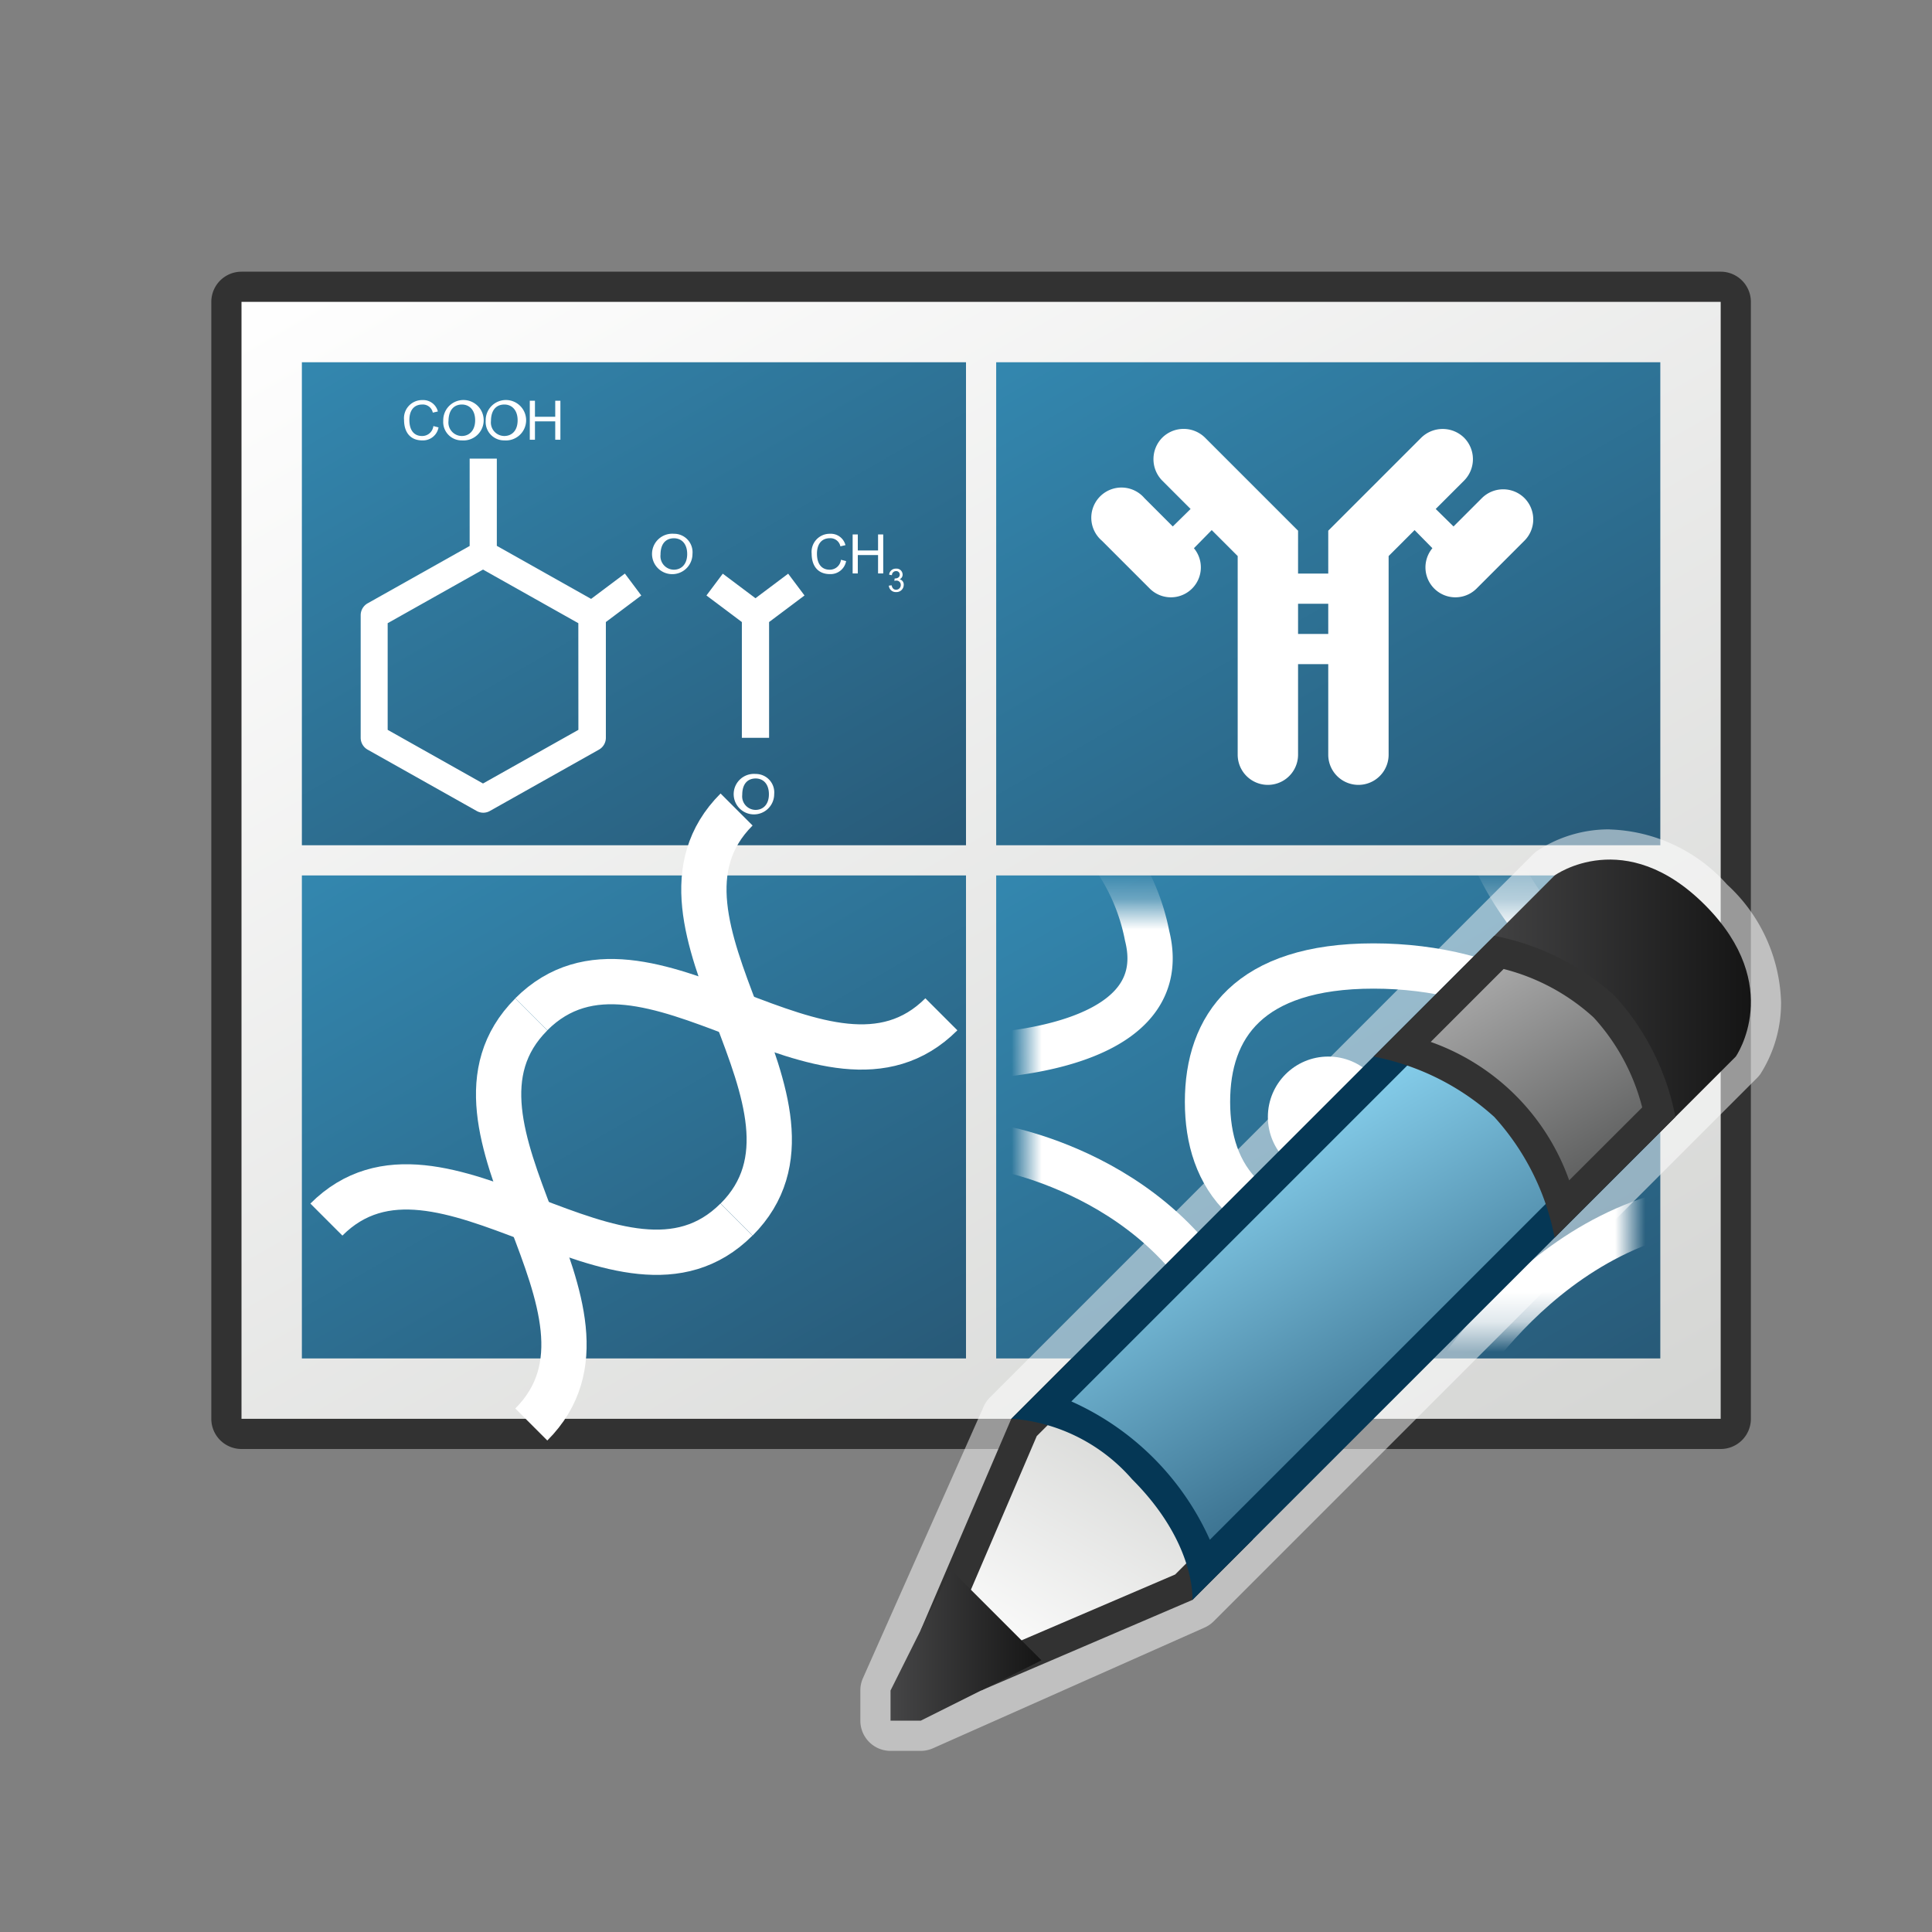 <svg xmlns="http://www.w3.org/2000/svg" xmlns:xlink="http://www.w3.org/1999/xlink" width="64" height="64" viewBox="0 0 64 64">
  <rect x="0" y="0" width="64" height="64" fill="#808080" stroke="none"/>
  <defs>
    <linearGradient id="a" x1="18.114" y1="3.583" x2="46.886" y2="53.417" gradientUnits="userSpaceOnUse">
      <stop offset="0" stop-color="#fff"/>
      <stop offset="1" stop-color="#d4d5d3"/>
    </linearGradient>
    <linearGradient id="b" x1="14.786" y1="9.237" x2="27.214" y2="30.763" gradientUnits="userSpaceOnUse">
      <stop offset="0" stop-color="#3387af"/>
      <stop offset="1" stop-color="#285a78"/>
    </linearGradient>
    <linearGradient id="c" x1="14.786" y1="26.237" x2="27.214" y2="47.763" xlink:href="#b"/>
    <linearGradient id="d" x1="37.786" y1="26.237" x2="50.214" y2="47.763" xlink:href="#b"/>
    <linearGradient id="e" x1="37.786" y1="9.237" x2="50.214" y2="30.763" xlink:href="#b"/>
    <mask id="f" x="5" y="21" width="30" height="28" maskUnits="userSpaceOnUse">
      <g>
        <rect x="11" y="30" width="20" height="14" fill="#fff"/>
        <g>
          <g>
            <path d="M10.812,40.4c3.751-3.751,9.833,3.751,13.584,0" fill="none" stroke="#000" stroke-miterlimit="10" stroke-width="3.5"/>
            <path d="M10.812,40.4c3.751-3.751,9.833,3.751,13.584,0" fill="none" stroke="#fff" stroke-miterlimit="10" stroke-width="1.5"/>
          </g>
          <g>
            <path d="M17.6,33.6c3.751-3.751,9.833,3.751,13.584,0" fill="none" stroke="#000" stroke-miterlimit="10" stroke-width="3.5"/>
            <path d="M17.6,33.6c3.751-3.751,9.833,3.751,13.584,0" fill="none" stroke="#fff" stroke-miterlimit="10" stroke-width="1.5"/>
          </g>
          <g>
            <path d="M24.4,40.4c3.751-3.751-3.751-9.833,0-13.584" fill="none" stroke="#000" stroke-miterlimit="10" stroke-width="3.5"/>
            <path d="M24.4,40.4c3.751-3.751-3.751-9.833,0-13.584" fill="none" stroke="#fff" stroke-miterlimit="10" stroke-width="1.5"/>
          </g>
          <g>
            <path d="M17.6,47.188c3.751-3.751-3.751-9.833,0-13.584" fill="none" stroke="#000" stroke-miterlimit="10" stroke-width="3.5"/>
            <path d="M17.6,47.188c3.751-3.751-3.751-9.833,0-13.584" fill="none" stroke="#fff" stroke-miterlimit="10" stroke-width="1.5"/>
          </g>
        </g>
      </g>
      <path d="M35,27H33V21H10v8H7V44H5v5H33V46h2ZM11,30H31V44H11Z"/>
    </mask>
    <mask id="g" x="32" y="25.288" width="27.106" height="21.084" maskUnits="userSpaceOnUse">
      <rect x="34" y="30" width="20" height="14" fill="#fff"/>
    </mask>
    <linearGradient id="h" x1="117.981" y1="-139.964" x2="120.577" y2="-135.468" gradientTransform="matrix(2, 0, 0, -2, -202.48, -224.019)" xlink:href="#a"/>
    <linearGradient id="i" x1="41.959" y1="36.396" x2="48.162" y2="47.14" gradientUnits="userSpaceOnUse">
      <stop offset="0" stop-color="#8dd7f4"/>
      <stop offset="1" stop-color="#386e8c"/>
    </linearGradient>
    <linearGradient id="j" x1="48.5" y1="33.237" x2="58" y2="33.237" gradientUnits="userSpaceOnUse">
      <stop offset="0" stop-color="#464647"/>
      <stop offset="1" stop-color="#151515"/>
    </linearGradient>
    <linearGradient id="k" x1="29.5" y1="54.5" x2="34.5" y2="54.5" xlink:href="#j"/>
    <linearGradient id="l" x1="48.775" y1="32.057" x2="52.973" y2="39.328" gradientUnits="userSpaceOnUse">
      <stop offset="0" stop-color="#ababab"/>
      <stop offset="1" stop-color="#5a5b5b"/>
    </linearGradient>
  </defs>
  <g>
    <g>
      <rect x="7.5" y="9.5" width="50" height="38" rx="0.5" fill="url(#a)"/>
      <path d="M57,10V47H8V10H57m0-1H8a1,1,0,0,0-1,1V47a1,1,0,0,0,1,1H57a1,1,0,0,0,1-1V10a1,1,0,0,0-1-1Z" fill="#323232"/>
    </g>
    <rect x="10" y="12" width="22" height="16" fill="url(#b)"/>
    <rect x="10" y="29" width="22" height="16" fill="url(#c)"/>
    <rect x="33" y="29" width="22" height="16" fill="url(#d)"/>
    <rect x="33" y="12" width="22" height="16" fill="url(#e)"/>
    <g>
      <path d="M20.7,19l-1.119.839-3.123-1.757V15.192h-.9v2.894l-3.38,1.9a.453.453,0,0,0-.23.393v4.061a.453.453,0,0,0,.23.393l3.61,2.03a.443.443,0,0,0,.442,0l3.61-2.03a.451.451,0,0,0,.23-.393V20.606l1.173-.88ZM19.16,24.177,16,25.954l-3.158-1.777V20.644L16,18.868l3.158,1.776Z" fill="#fff"/>
      <polygon points="25.026 19.817 23.943 19.004 23.402 19.726 24.575 20.606 24.575 24.441 25.477 24.441 25.477 20.606 26.65 19.726 26.109 19.004 25.026 19.817" fill="#fff"/>
      <path d="M13.992,14.589a.524.524,0,0,0,.535-.431l-.171-.044a.371.371,0,0,1-.378.329c-.233,0-.417-.155-.417-.532,0-.295.135-.511.43-.511a.336.336,0,0,1,.346.269l.168-.039a.5.5,0,0,0-.51-.377.6.6,0,0,0-.61.659C13.385,14.3,13.575,14.589,13.992,14.589Z" fill="#fff"/>
      <path d="M15.3,14.589a.67.67,0,1,0-.617-.651A.61.61,0,0,0,15.3,14.589Zm0-1.189c.243,0,.44.178.44.522s-.2.521-.443.521a.447.447,0,0,1-.44-.5C14.862,13.559,15.056,13.4,15.305,13.4Z" fill="#fff"/>
      <path d="M16.707,14.589a.67.67,0,1,0-.618-.651A.611.611,0,0,0,16.707,14.589Zm0-1.189c.248,0,.44.184.44.522,0,.354-.2.521-.443.521a.447.447,0,0,1-.44-.5C16.266,13.559,16.461,13.4,16.709,13.4Z" fill="#fff"/>
      <polygon points="17.721 13.958 18.393 13.958 18.393 14.567 18.564 14.567 18.564 13.275 18.393 13.275 18.393 13.806 17.721 13.806 17.721 13.275 17.55 13.275 17.55 14.567 17.721 14.567 17.721 13.958" fill="#fff"/>
      <path d="M22.322,17.682a.67.67,0,1,0,.617.67A.611.611,0,0,0,22.322,17.682Zm0,1.19a.448.448,0,0,1-.441-.5c0-.381.194-.541.444-.541s.439.178.439.522S22.566,18.872,22.321,18.872Z" fill="#fff"/>
      <path d="M27.48,18.872c-.232,0-.417-.155-.417-.532,0-.294.135-.511.43-.511a.336.336,0,0,1,.346.269l.168-.039a.5.5,0,0,0-.51-.377.6.6,0,0,0-.61.659c0,.385.19.677.607.677a.524.524,0,0,0,.535-.431l-.171-.044A.371.371,0,0,1,27.48,18.872Z" fill="#fff"/>
      <polygon points="29.087 18.235 28.416 18.235 28.416 17.704 28.245 17.704 28.245 18.996 28.416 18.996 28.416 18.387 29.087 18.387 29.087 18.996 29.258 18.996 29.258 17.704 29.087 17.704 29.087 18.235" fill="#fff"/>
      <path d="M29.8,19.189a.163.163,0,0,0,.1-.152.2.2,0,0,0-.22-.2.218.218,0,0,0-.226.2l.092.017a.136.136,0,0,1,.136-.136.115.115,0,0,1,.123.118c0,.087-.076.126-.153.126h-.015l-.011.081a.273.273,0,0,1,.066-.011.141.141,0,0,1,.147.147.154.154,0,0,1-.155.157c-.068,0-.126-.039-.148-.148l-.092.013a.229.229,0,0,0,.24.212.239.239,0,0,0,.253-.236A.177.177,0,0,0,29.8,19.189Z" fill="#fff"/>
      <path d="M25.029,25.638a.671.671,0,1,0,.617.671A.612.612,0,0,0,25.029,25.638Zm0,1.191a.448.448,0,0,1-.441-.5c0-.38.194-.541.444-.541s.439.179.439.523S25.273,26.829,25.028,26.829Z" fill="#fff"/>
    </g>
    <path d="M50.5,16.5a1,1,0,0,0-1.41,0l-.94.94-.59-.58.94-.94a1.008,1.008,0,0,0,0-1.42,1.014,1.014,0,0,0-1.42,0L44,17.58V19H43V17.58L39.92,14.5a1.008,1.008,0,0,0-1.42,0,1.014,1.014,0,0,0,0,1.42l.94.94-.59.58-.94-.94a1,1,0,1,0-1.41,1.41l1.59,1.59a.992.992,0,0,0,1.46-1.34l.59-.6.86.86V25a1,1,0,0,0,2,0V22h1v3a1,1,0,0,0,2,0V18.42l.86-.86.59.6a.992.992,0,0,0,1.46,1.34l1.59-1.59A1,1,0,0,0,50.5,16.5ZM44,21H43V20h1Z" fill="#fff"/>
    <g mask="url(#f)">
      <g>
        <path d="M10.812,40.4c3.751-3.751,9.833,3.751,13.584,0" fill="none" stroke="#fff" stroke-miterlimit="10" stroke-width="1.5"/>
        <path d="M17.6,33.6c3.751-3.751,9.833,3.751,13.584,0" fill="none" stroke="#fff" stroke-miterlimit="10" stroke-width="1.5"/>
        <path d="M24.4,40.4c3.751-3.751-3.751-9.833,0-13.584" fill="none" stroke="#fff" stroke-miterlimit="10" stroke-width="1.5"/>
        <path d="M17.6,47.188c3.751-3.751-3.751-9.833,0-13.584" fill="none" stroke="#fff" stroke-miterlimit="10" stroke-width="1.5"/>
      </g>
    </g>
    <g mask="url(#g)">
      <g>
        <g>
          <path d="M53,36.5c0,2.485-3.358,4.5-7.5,4.5S40,38.985,40,36.5,41.358,32,45.5,32,53,34.015,53,36.5Z" fill="none" stroke="#fff" stroke-miterlimit="10" stroke-width="1.5"/>
          <circle cx="44" cy="37" r="2" fill="#fff"/>
        </g>
        <path d="M33,38s6.4,1,8.2,7" fill="none" stroke="#fff" stroke-miterlimit="10" stroke-width="1.5"/>
        <path d="M32,35s7,0,6-4a6.889,6.889,0,0,0-4-5" fill="none" stroke="#fff" stroke-miterlimit="10" stroke-width="1.5"/>
        <path d="M49.344,28A9.743,9.743,0,0,0,57,34" fill="none" stroke="#fff" stroke-miterlimit="10" stroke-width="1.5"/>
        <path d="M48,46s4-7,11-6" fill="none" stroke="#fff" stroke-miterlimit="10" stroke-width="1.5"/>
      </g>
    </g>
  </g>
  <g>
    <g opacity="0.5">
      <path d="M29.5,57.5A.5.5,0,0,1,29,57V56a.507.507,0,0,1,.043-.2l4-9a.525.525,0,0,1,.1-.151l18-18a3.769,3.769,0,0,1,2.18-.671,4.957,4.957,0,0,1,3.529,1.673A5.025,5.025,0,0,1,58.5,33.192a3.9,3.9,0,0,1-.591,2.094L39.854,53.354a.525.525,0,0,1-.151.1l-9,4a.507.507,0,0,1-.2.043Z" fill="#fff"/>
      <path d="M53.326,28.474A4.448,4.448,0,0,1,56.5,30,4.509,4.509,0,0,1,58,33.192,3.394,3.394,0,0,1,57.5,35l-18,18-9,4h-1V56l4-9,18-18a3.338,3.338,0,0,1,1.826-.526m0-1a4.321,4.321,0,0,0-2.414.717,1.05,1.05,0,0,0-.119.1l-18,18a1,1,0,0,0-.207.3l-4,9A1,1,0,0,0,28.5,56v1a1,1,0,0,0,1,1h1a1,1,0,0,0,.406-.086l9-4a1,1,0,0,0,.3-.207l18-18a.966.966,0,0,0,.113-.134A4.383,4.383,0,0,0,59,33.192,5.5,5.5,0,0,0,57.211,29.3a5.433,5.433,0,0,0-3.885-1.823Z" fill="#fff"/>
    </g>
    <g>
      <g>
        <path d="M31.093,53.886l2.829-6.6,1.724-1.723a9.431,9.431,0,0,1,3.5,1.792,9.431,9.431,0,0,1,1.792,3.5l-1.723,1.724-6.6,2.829Z" fill="url(#h)"/>
        <path d="M35.786,46.129a8.492,8.492,0,0,1,3.007,1.578,8.47,8.47,0,0,1,1.579,3.007l-1.443,1.443-6.2,2.657-1.042-1.042,2.657-6.2,1.443-1.442M35.5,45l-2,2-3,7,2,2,7-3,2-2a10.618,10.618,0,0,0-2-4,10.641,10.641,0,0,0-4-2Z" fill="#323232"/>
      </g>
      <g>
        <path d="M39.857,51.935a8.17,8.17,0,0,0-5.29-5.3L48.707,32.5h3.586L54,34.207v3.586Z" fill="url(#i)"/>
        <path d="M52.086,33,53.5,34.414v3.172L40.078,51.007a9.091,9.091,0,0,0-4.588-4.583L48.914,33h3.172m.414-1h-4l-15,15s.023,0,.066,0A5.868,5.868,0,0,1,37.5,49c2.131,2.129,2,4,2,4l15-15V34l-2-2Z" fill="#053755"/>
      </g>
      <path d="M51.5,29s2.332-1.694,5,1c2.633,2.663,1,5,1,5l-3,3-6-6Z" fill="url(#j)"/>
      <polygon points="31.5 52 29.5 56 29.5 57 30.5 57 34.5 55 31.5 52" fill="url(#k)"/>
      <g>
        <path d="M51.771,40.021a7.307,7.307,0,0,0-5.292-5.292l3.183-3.184a7.674,7.674,0,0,1,3.484,1.809,7.655,7.655,0,0,1,1.809,3.484Z" fill="url(#l)"/>
        <path d="M49.814,32.1a6.96,6.96,0,0,1,2.979,1.607A6.952,6.952,0,0,1,54.4,36.685L51.981,39.1a7.524,7.524,0,0,0-4.587-4.585l2.42-2.42M49.5,31l-4,4a8.3,8.3,0,0,1,4,2,8.275,8.275,0,0,1,2,4l4-4a8.3,8.3,0,0,0-2-4,8.3,8.3,0,0,0-4-2Z" fill="#323232"/>
      </g>
    </g>
  </g>
</svg>
